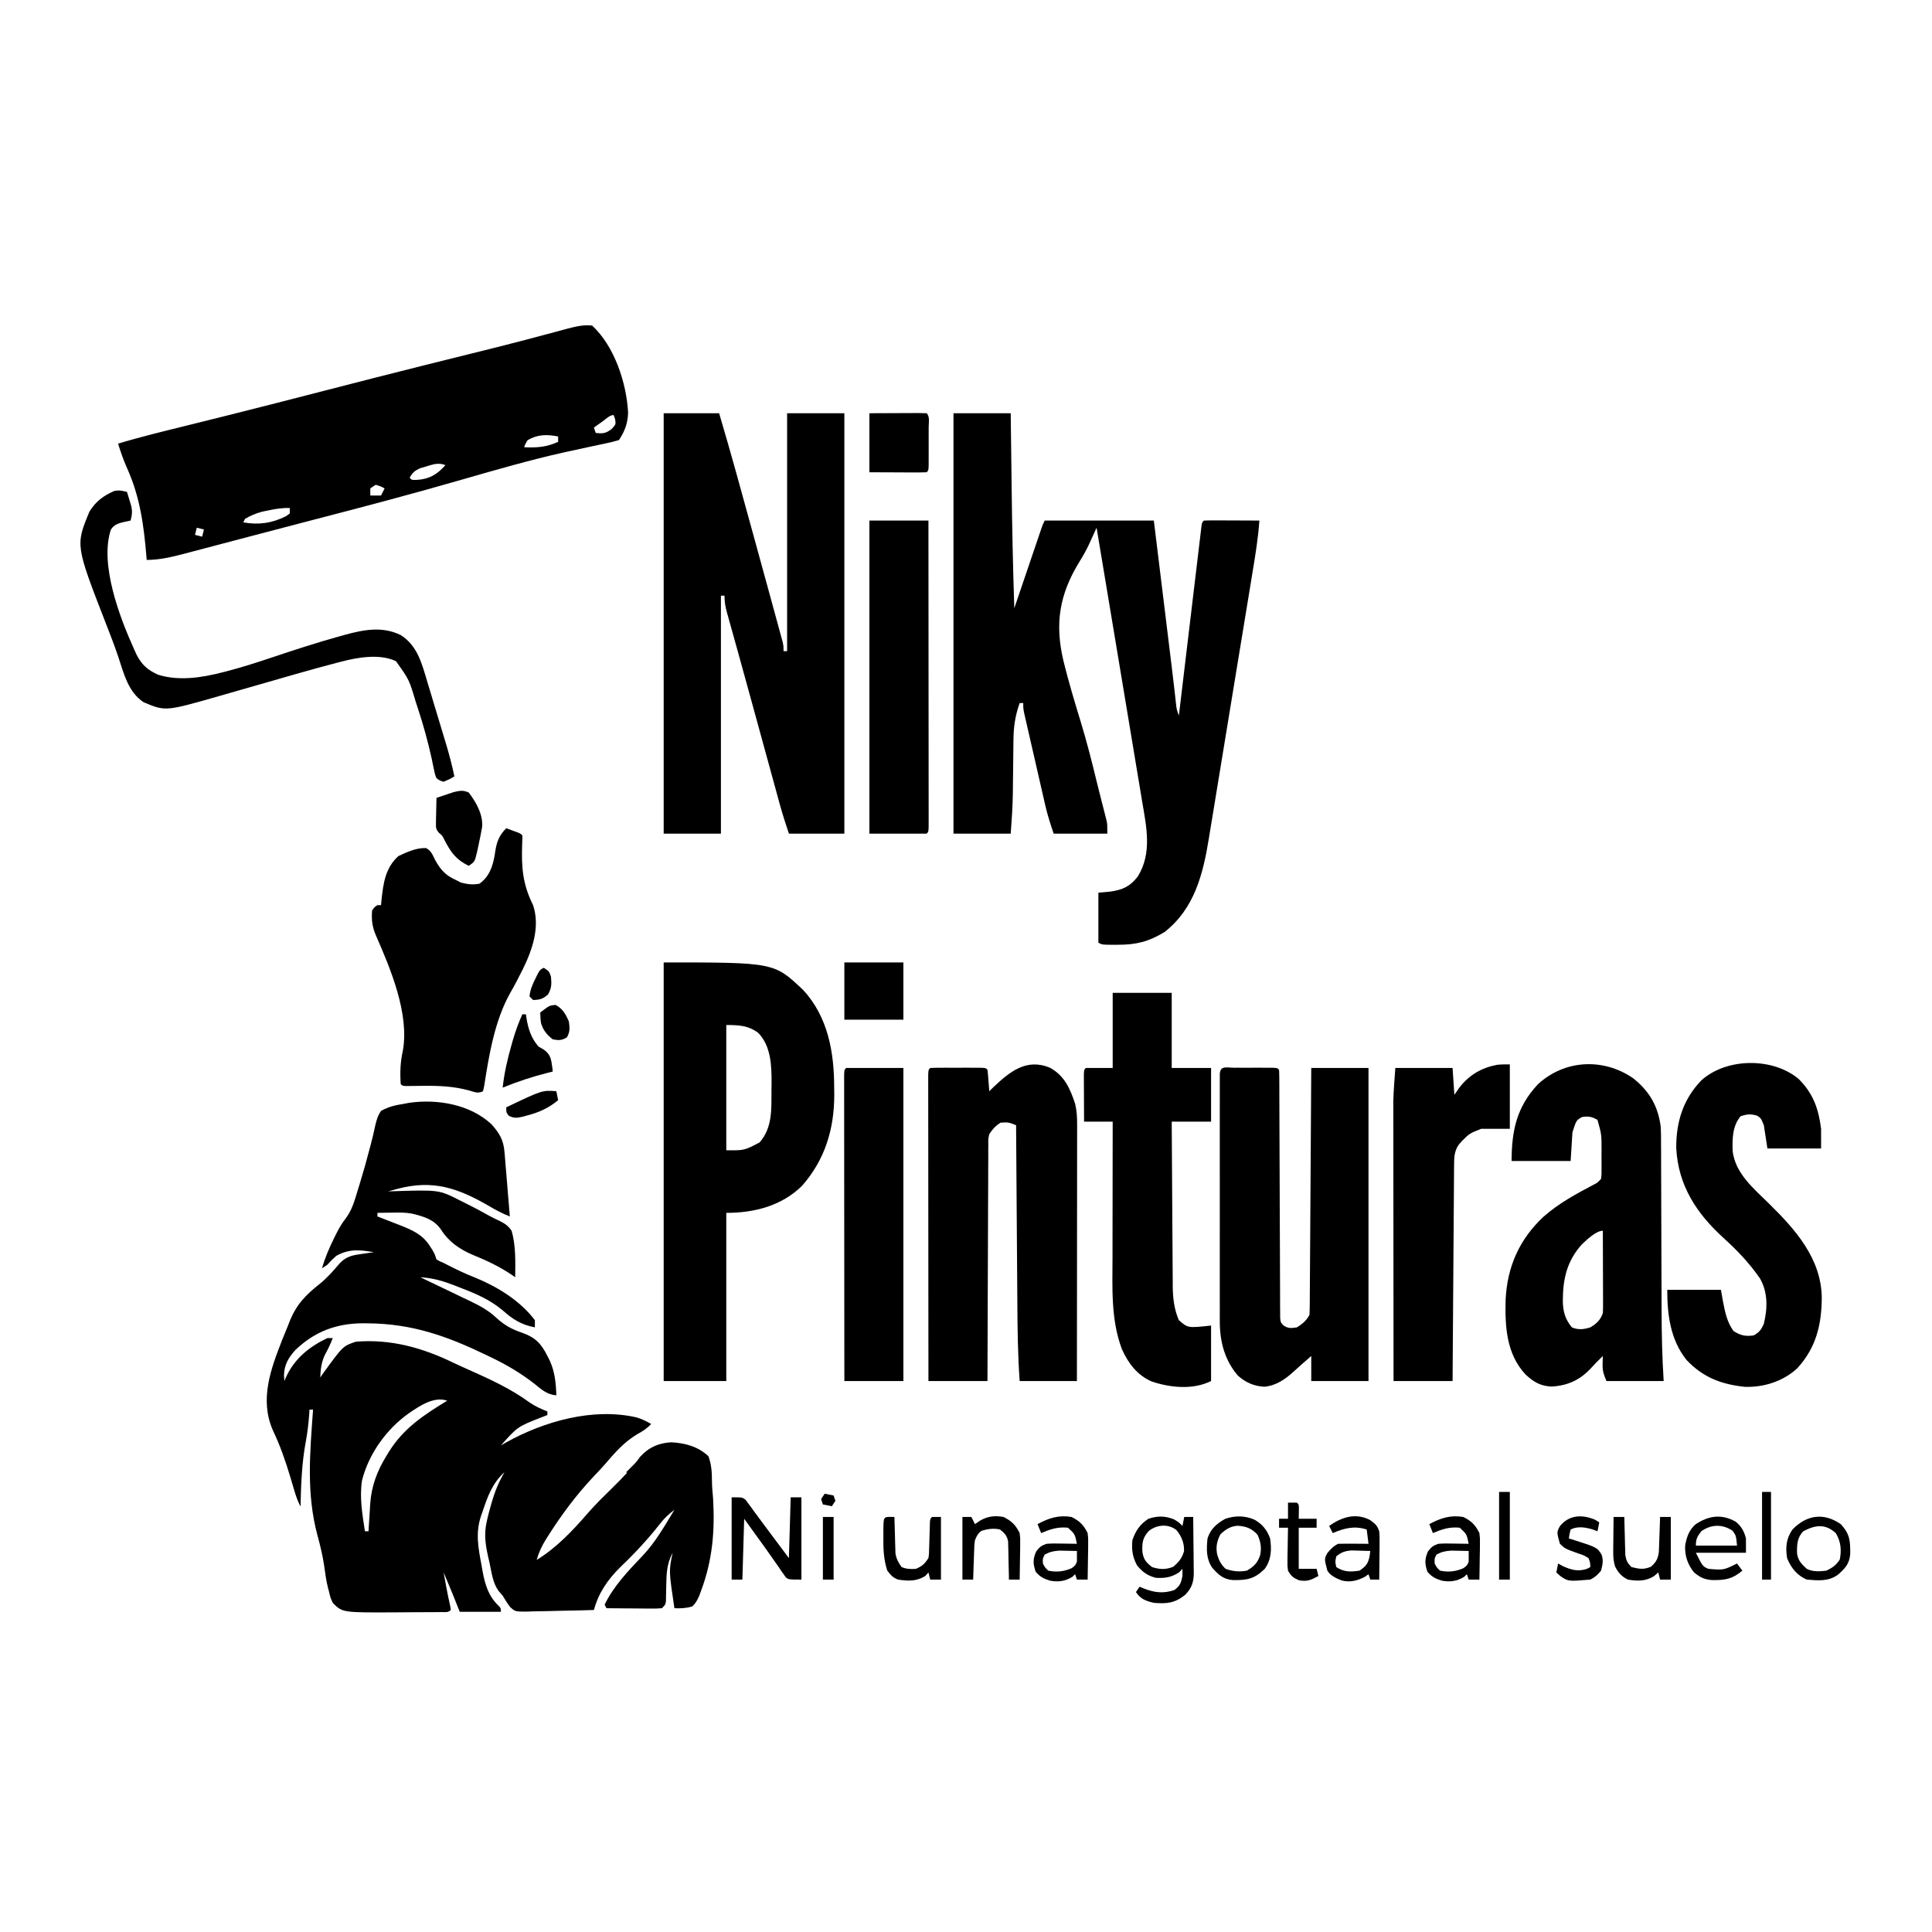 <?xml version="1.0" encoding="UTF-8"?>
<svg version="1.1" xmlns="http://www.w3.org/2000/svg" width="1080" height="1080">
<path d="M0 0 C4.407 4.933 6.618 8.707 7.168 15.359 C7.227 16.011 7.285 16.662 7.345 17.332 C7.528 19.4 7.686 21.469 7.844 23.539 C7.96 24.904 8.078 26.268 8.197 27.633 C8.536 31.558 8.847 35.486 9.156 39.414 C9.349 41.745 9.543 44.076 9.738 46.406 C9.819 47.377 9.9 48.347 9.984 49.347 C10.041 50.029 10.098 50.711 10.156 51.414 C6.061 49.831 2.44 47.903 -1.344 45.664 C-18.88 35.491 -32.801 30.728 -52.713 35.991 C-54.426 36.456 -56.135 36.934 -57.844 37.414 C-57.129 37.388 -56.415 37.362 -55.679 37.335 C-29.423 36.499 -29.423 36.499 -17.844 42.414 C-17.1 42.779 -16.357 43.144 -15.591 43.52 C-10.626 45.961 -5.767 48.546 -0.948 51.265 C0.834 52.238 2.673 53.106 4.52 53.949 C7.573 55.536 9.188 56.573 11.156 59.414 C13.558 67.768 13.226 76.796 13.156 85.414 C12.594 85.013 12.032 84.612 11.453 84.199 C4.451 79.463 -2.764 76.057 -10.585 72.875 C-17.946 69.756 -24.009 65.562 -28.344 58.727 C-32.149 53.051 -38.233 51.358 -44.643 49.809 C-48.378 49.139 -52.062 49.204 -55.844 49.289 C-57.006 49.303 -57.006 49.303 -58.191 49.316 C-60.076 49.34 -61.96 49.376 -63.844 49.414 C-63.844 50.074 -63.844 50.734 -63.844 51.414 C-63.269 51.635 -62.695 51.857 -62.103 52.085 C-59.472 53.104 -56.845 54.134 -54.219 55.164 C-53.315 55.512 -52.411 55.86 -51.48 56.219 C-44.572 58.942 -38.615 61.471 -34.531 67.977 C-34.04 68.741 -33.549 69.505 -33.043 70.293 C-31.844 72.414 -31.844 72.414 -30.844 75.414 C-29.073 76.504 -29.073 76.504 -26.844 77.414 C-25.988 77.854 -25.132 78.293 -24.25 78.746 C-19.263 81.287 -14.32 83.658 -9.094 85.664 C3.346 90.783 15.958 98.541 24.156 109.414 C24.156 110.734 24.156 112.054 24.156 113.414 C16.541 111.977 11.734 108.907 5.992 103.766 C-1.218 97.787 -9.067 94.477 -17.781 91.164 C-18.91 90.718 -20.038 90.272 -21.201 89.812 C-27.507 87.391 -33.09 85.786 -39.844 85.414 C-39.149 85.746 -38.455 86.078 -37.739 86.42 C-34.524 87.959 -31.309 89.499 -28.094 91.039 C-27.002 91.561 -25.91 92.083 -24.785 92.621 C-22.573 93.681 -20.363 94.745 -18.155 95.813 C-15.955 96.877 -13.751 97.931 -11.542 98.976 C-6 101.647 -1.47 104.159 2.969 108.414 C7.476 112.4 11.303 114.491 16.969 116.414 C24.301 118.976 27.745 122.468 31.156 129.414 C31.573 130.221 31.989 131.028 32.418 131.859 C35.332 138.22 35.918 144.476 36.156 151.414 C30.849 151.018 27.765 148.05 23.781 144.852 C16.283 139.066 8.692 134.504 0.156 130.414 C-1.296 129.71 -1.296 129.71 -2.778 128.991 C-24.924 118.301 -44.387 111.358 -69.219 111.164 C-70.122 111.155 -71.025 111.145 -71.956 111.135 C-86.82 111.208 -98.928 115.725 -109.773 126.117 C-113.676 130.446 -116.023 134.513 -116.094 140.414 C-116.011 141.404 -115.929 142.394 -115.844 143.414 C-115.587 142.785 -115.331 142.156 -115.066 141.508 C-110.385 131.042 -102.132 124.317 -91.844 119.414 C-90.854 119.414 -89.864 119.414 -88.844 119.414 C-89.994 122.481 -91.332 125.302 -92.906 128.164 C-95.126 132.489 -95.621 136.603 -95.844 141.414 C-95.008 140.237 -95.008 140.237 -94.156 139.035 C-83.118 123.839 -83.118 123.839 -75.844 121.414 C-56.395 119.891 -38.918 124.719 -21.532 133.138 C-18.384 134.632 -15.207 136.051 -12.023 137.469 C-0.416 142.667 10.874 147.837 21.176 155.391 C24.435 157.603 27.502 158.974 31.156 160.414 C31.156 161.074 31.156 161.734 31.156 162.414 C29.58 163.033 29.58 163.033 27.973 163.664 C14.518 168.919 14.518 168.919 5.156 179.414 C6.065 178.895 6.974 178.375 7.91 177.84 C29.131 165.95 56.73 158.124 81.059 163.77 C83.95 164.658 86.543 165.901 89.156 167.414 C86.849 169.961 84.473 171.456 81.469 173.102 C74.032 177.479 68.743 183.621 63.184 190.113 C61.174 192.393 59.093 194.594 56.999 196.795 C47.334 207.021 39.053 218.157 31.531 230.039 C31.117 230.69 30.703 231.341 30.277 232.011 C27.995 235.709 26.362 239.202 25.156 243.414 C35.926 236.895 45.223 227.16 53.395 217.668 C57.945 212.434 62.894 207.627 67.84 202.77 C73.259 197.41 78.659 191.993 83.031 185.727 C87.871 180.46 93.209 178.09 100.344 177.664 C108.245 178.074 115.272 180.008 121.156 185.414 C122.881 190.096 123.135 194.344 123.138 199.299 C123.166 202.601 123.5 205.875 123.781 209.164 C124.817 227.182 123.456 243.468 117.156 260.414 C116.798 261.394 116.44 262.373 116.07 263.383 C114.969 265.851 114.124 267.561 112.156 269.414 C108.776 270.423 105.666 270.584 102.156 270.414 C99.033 249.499 99.033 249.499 101.156 239.414 C97.945 245.536 97.688 250.885 97.594 257.727 C97.559 259.702 97.517 261.677 97.465 263.652 C97.453 264.519 97.44 265.386 97.427 266.279 C97.156 268.414 97.156 268.414 95.156 270.414 C92.083 270.641 92.083 270.641 88.18 270.609 C87.152 270.605 87.152 270.605 86.103 270.601 C83.912 270.59 81.722 270.564 79.531 270.539 C78.047 270.529 76.563 270.52 75.078 270.512 C71.437 270.49 67.797 270.455 64.156 270.414 C63.826 269.754 63.496 269.094 63.156 268.414 C68.053 258.205 76.517 249.302 84.285 241.191 C91.544 233.569 96.708 224.365 102.156 215.414 C98.78 217.968 96.139 220.475 93.594 223.852 C90.318 228.041 86.889 232.012 83.281 235.914 C82.769 236.468 82.257 237.022 81.729 237.593 C78.553 240.998 75.269 244.254 71.906 247.477 C64.834 254.48 59.769 261.794 57.156 271.414 C50.858 271.617 44.561 271.757 38.26 271.854 C36.118 271.894 33.976 271.948 31.835 272.018 C28.751 272.115 25.671 272.16 22.586 272.195 C21.156 272.257 21.156 272.257 19.697 272.32 C13.166 272.325 13.166 272.325 10.317 269.756 C8.778 267.709 7.466 265.613 6.156 263.414 C5.034 262.117 5.034 262.117 3.89 260.794 C0.57 256.237 0.002 250.592 -1.156 245.164 C-1.433 243.974 -1.709 242.784 -1.994 241.559 C-3.463 234.863 -4.319 229.142 -2.844 222.414 C-2.685 221.683 -2.526 220.952 -2.363 220.199 C-1.826 217.94 -1.226 215.71 -0.594 213.477 C-0.376 212.697 -0.159 211.918 0.065 211.116 C1.785 205.189 4.01 199.743 7.156 194.414 C0.436 200.388 -2.29 208.032 -5.094 216.414 C-5.362 217.169 -5.63 217.925 -5.906 218.703 C-9.141 228.308 -7.511 236.649 -5.656 246.414 C-5.46 247.551 -5.263 248.688 -5.061 249.859 C-3.653 257.327 -1.795 263.632 3.813 269 C5.156 270.414 5.156 270.414 5.156 272.414 C-2.434 272.414 -10.024 272.414 -17.844 272.414 C-19.164 269.114 -20.484 265.814 -21.844 262.414 C-22.755 260.203 -23.67 257.995 -24.594 255.789 C-25.022 254.766 -25.45 253.742 -25.891 252.688 C-26.205 251.937 -26.52 251.187 -26.844 250.414 C-26.553 252.039 -26.261 253.664 -25.969 255.289 C-25.79 256.284 -25.61 257.279 -25.426 258.305 C-24.723 262.057 -23.931 265.787 -23.113 269.516 C-23.024 270.142 -22.935 270.769 -22.844 271.414 C-24.393 272.963 -25.862 272.556 -28.018 272.575 C-28.907 272.585 -29.796 272.594 -30.713 272.604 C-31.685 272.609 -32.658 272.613 -33.66 272.617 C-34.664 272.623 -35.668 272.629 -36.702 272.634 C-38.842 272.644 -40.981 272.65 -43.121 272.654 C-46.341 272.664 -49.56 272.695 -52.779 272.727 C-83.318 272.888 -83.318 272.888 -88.655 267.629 C-89.854 265.556 -90.366 263.757 -90.844 261.414 C-91.035 260.732 -91.225 260.05 -91.422 259.348 C-92.51 255.128 -93.061 250.85 -93.656 246.539 C-94.491 240.843 -95.834 235.396 -97.344 229.852 C-103.7 206.245 -101.573 183.521 -99.844 159.414 C-100.504 159.414 -101.164 159.414 -101.844 159.414 C-101.881 160.071 -101.919 160.729 -101.957 161.406 C-102.332 166.838 -102.937 172.134 -103.937 177.481 C-106.159 189.406 -106.565 201.306 -106.844 213.414 C-108.514 210.322 -109.565 207.271 -110.543 203.898 C-111.021 202.28 -111.021 202.28 -111.509 200.628 C-111.847 199.485 -112.184 198.342 -112.531 197.164 C-115.266 188.044 -118.287 179.367 -122.398 170.781 C-129.817 153.497 -123.459 136.618 -116.965 120.073 C-115.937 117.515 -114.891 114.965 -113.844 112.414 C-113.572 111.719 -113.301 111.025 -113.021 110.309 C-109.272 100.818 -104.162 95.483 -96.363 89.316 C-92.016 85.848 -88.528 81.831 -84.93 77.594 C-81.079 73.569 -77.534 73.051 -72.094 72.289 C-70.923 72.121 -69.753 71.954 -68.547 71.781 C-67.209 71.599 -67.209 71.599 -65.844 71.414 C-73.784 70.017 -79.606 69.454 -86.844 73.414 C-89.573 75.893 -89.573 75.893 -91.844 78.414 C-92.834 79.074 -93.824 79.734 -94.844 80.414 C-93.122 74.387 -90.746 68.89 -87.969 63.289 C-87.641 62.621 -87.314 61.952 -86.977 61.264 C-85.321 57.981 -83.611 55.046 -81.336 52.156 C-77.907 47.495 -76.5 42.147 -74.844 36.664 C-74.501 35.562 -74.157 34.459 -73.804 33.323 C-71.742 26.622 -69.848 19.889 -68.094 13.102 C-67.789 11.951 -67.789 11.951 -67.479 10.778 C-66.596 7.431 -65.785 4.117 -65.109 0.719 C-64.35 -2.499 -63.699 -4.848 -61.844 -7.586 C-57.672 -9.977 -53.561 -10.836 -48.844 -11.586 C-47.525 -11.839 -47.525 -11.839 -46.18 -12.098 C-30.199 -14.398 -11.827 -11.157 0 0 Z M-46.531 161.602 C-58.793 170.353 -68.838 184.245 -72.484 199.078 C-73.944 208.568 -72.264 218.015 -70.844 227.414 C-70.184 227.414 -69.524 227.414 -68.844 227.414 C-68.804 226.709 -68.764 226.004 -68.724 225.278 C-68.531 222.03 -68.313 218.785 -68.094 215.539 C-68.032 214.43 -67.97 213.322 -67.906 212.18 C-67.173 201.795 -63.988 193.661 -58.594 184.852 C-58.2 184.209 -57.807 183.566 -57.401 182.904 C-49.165 169.747 -37.886 162.342 -24.844 154.414 C-32.381 151.803 -40.473 157.473 -46.531 161.602 Z " fill="#000" transform="translate(274.844,628.586)"/>
<path d="M0 0 C10.56 0 21.12 0 32 0 C32.061 5.02 32.121 10.039 32.184 15.211 C32.224 18.474 32.265 21.737 32.307 25 C32.372 30.131 32.437 35.261 32.497 40.392 C32.769 63.27 33.24 86.132 34 109 C34.198 108.416 34.396 107.831 34.601 107.229 C36.659 101.162 38.719 95.095 40.781 89.029 C41.551 86.764 42.32 84.498 43.089 82.231 C44.192 78.979 45.297 75.728 46.402 72.477 C46.747 71.459 47.092 70.441 47.447 69.392 C47.768 68.452 48.088 67.511 48.418 66.542 C48.7 65.711 48.982 64.88 49.272 64.025 C50 62 50 62 51 60 C71.13 60 91.26 60 112 60 C114.665 81.779 114.665 81.779 115.812 91.162 C116.591 97.53 117.37 103.898 118.149 110.265 C118.779 115.407 119.408 120.549 120.036 125.691 C120.274 127.639 120.513 129.587 120.751 131.535 C121.089 134.293 121.426 137.051 121.763 139.808 C121.869 140.673 121.975 141.538 122.085 142.43 C122.598 146.63 123.098 150.831 123.571 155.036 C123.661 155.826 123.75 156.616 123.843 157.429 C124.01 158.908 124.173 160.388 124.334 161.867 C124.725 165.553 124.725 165.553 126 169 C126.066 168.444 126.132 167.889 126.2 167.316 C127.806 153.813 129.417 140.31 131.033 126.807 C131.815 120.278 132.594 113.748 133.37 107.218 C134.119 100.922 134.871 94.626 135.627 88.331 C135.915 85.923 136.202 83.515 136.487 81.107 C136.885 77.747 137.288 74.387 137.693 71.028 C137.87 69.518 137.87 69.518 138.051 67.978 C138.161 67.068 138.272 66.158 138.386 65.22 C138.481 64.425 138.576 63.629 138.674 62.81 C139 61 139 61 140 60 C142.292 59.912 144.586 59.893 146.879 59.902 C147.909 59.904 147.909 59.904 148.96 59.907 C151.161 59.912 153.362 59.925 155.562 59.938 C157.051 59.943 158.54 59.947 160.029 59.951 C163.686 59.962 167.343 59.979 171 60 C170.347 69.679 168.772 79.189 167.196 88.75 C166.907 90.523 166.617 92.297 166.328 94.07 C165.547 98.86 164.76 103.649 163.972 108.438 C163.479 111.437 162.987 114.436 162.495 117.435 C160.777 127.915 159.054 138.395 157.327 148.875 C155.722 158.613 154.127 168.354 152.537 178.095 C151.167 186.484 149.789 194.873 148.407 203.26 C147.583 208.258 146.762 213.257 145.948 218.256 C145.182 222.961 144.407 227.664 143.626 232.366 C143.343 234.082 143.062 235.799 142.785 237.516 C139.553 257.505 134.754 276.9 118 290 C109.146 295.405 102.009 297.174 91.812 297.125 C90.993 297.129 90.174 297.133 89.33 297.137 C83.253 297.127 83.253 297.127 81 296 C81 286.76 81 277.52 81 268 C83.145 267.814 85.29 267.629 87.5 267.438 C94.524 266.423 98.644 264.639 103 259 C111.162 245.932 107.871 231.149 105.43 216.805 C105.153 215.128 104.877 213.451 104.602 211.774 C103.86 207.265 103.104 202.759 102.346 198.253 C101.553 193.527 100.773 188.799 99.992 184.071 C98.513 175.138 97.023 166.207 95.529 157.277 C93.828 147.102 92.139 136.924 90.451 126.747 C86.981 105.829 83.496 84.913 80 64 C79.595 64.891 79.19 65.781 78.772 66.699 C78.237 67.868 77.702 69.038 77.15 70.243 C76.621 71.402 76.092 72.56 75.547 73.754 C74.025 76.947 72.345 79.919 70.473 82.912 C59.166 101.287 56.532 117.598 61.493 138.534 C64.271 149.781 67.577 160.898 70.976 171.97 C74.488 183.416 77.407 194.988 80.233 206.621 C80.984 209.685 81.758 212.741 82.54 215.797 C82.777 216.731 83.015 217.665 83.259 218.627 C83.695 220.344 84.135 222.06 84.579 223.775 C84.768 224.528 84.958 225.281 85.152 226.058 C85.317 226.703 85.482 227.349 85.652 228.014 C86 230 86 230 86 235 C76.1 235 66.2 235 56 235 C54.227 229.681 52.611 224.813 51.374 219.426 C50.954 217.61 50.954 217.61 50.526 215.757 C50.089 213.839 50.089 213.839 49.645 211.883 C49.335 210.535 49.026 209.188 48.716 207.84 C48.072 205.035 47.431 202.23 46.792 199.424 C45.974 195.828 45.148 192.234 44.321 188.64 C43.683 185.867 43.048 183.092 42.414 180.317 C42.11 178.991 41.806 177.665 41.501 176.339 C41.077 174.493 40.657 172.645 40.238 170.797 C39.998 169.748 39.758 168.698 39.511 167.616 C39 165 39 165 39 162 C38.34 162 37.68 162 37 162 C34.44 169.18 33.549 175.606 33.523 183.203 C33.5 184.764 33.5 184.764 33.476 186.355 C33.429 189.654 33.401 192.952 33.375 196.25 C33.338 199.534 33.297 202.818 33.252 206.102 C33.226 208.134 33.204 210.167 33.189 212.2 C33.106 219.867 32.549 227.307 32 235 C21.44 235 10.88 235 0 235 C0 157.45 0 79.9 0 0 Z " fill="#000" transform="translate(533,231)"/>
<path d="M0 0 C10.23 0 20.46 0 31 0 C37.598 22.232 43.709 44.593 49.837 66.958 C50.975 71.111 52.115 75.264 53.255 79.417 C54.633 84.435 56.01 89.454 57.387 94.473 C57.642 95.404 57.898 96.335 58.161 97.295 C59.568 102.422 60.971 107.551 62.368 112.681 C62.787 114.218 63.207 115.753 63.629 117.289 C64.206 119.39 64.779 121.493 65.351 123.595 C65.671 124.768 65.992 125.94 66.322 127.147 C67 130 67 130 67 133 C67.66 133 68.32 133 69 133 C69 89.11 69 45.22 69 0 C79.56 0 90.12 0 101 0 C101 77.55 101 155.1 101 235 C90.77 235 80.54 235 70 235 C68.141 229.424 66.354 223.926 64.814 218.269 C64.617 217.552 64.42 216.835 64.216 216.096 C63.569 213.74 62.925 211.384 62.281 209.027 C61.819 207.342 61.356 205.657 60.893 203.973 C59.672 199.525 58.454 195.077 57.237 190.629 C55.802 185.388 54.364 180.149 52.926 174.91 C51.734 170.567 50.544 166.223 49.355 161.879 C47.126 153.732 44.89 145.588 42.623 137.452 C41.588 133.736 40.556 130.019 39.525 126.302 C39.033 124.533 38.539 122.764 38.043 120.996 C37.358 118.554 36.679 116.11 36.002 113.666 C35.798 112.945 35.594 112.224 35.384 111.481 C34.466 108.149 34 105.492 34 102 C33.34 102 32.68 102 32 102 C32 145.89 32 189.78 32 235 C21.44 235 10.88 235 0 235 C0 157.45 0 79.9 0 0 Z " fill="#000" transform="translate(371,231)"/>
<path d="M0 0 C12.487 11.436 19.301 32.283 20.109 48.754 C19.911 54.655 18.245 59.133 15 64 C12.428 64.783 9.982 65.384 7.355 65.91 C6.572 66.078 5.788 66.246 4.98 66.419 C3.279 66.784 1.577 67.144 -0.126 67.499 C-4.715 68.461 -9.293 69.471 -13.871 70.484 C-14.809 70.692 -15.747 70.899 -16.713 71.113 C-25.665 73.113 -34.528 75.391 -43.375 77.812 C-44.131 78.019 -44.887 78.225 -45.666 78.438 C-54.252 80.792 -62.815 83.225 -71.367 85.703 C-99.363 93.811 -127.517 101.245 -155.73 108.552 C-165.754 111.15 -175.77 113.777 -185.783 116.418 C-190.543 117.672 -195.303 118.923 -200.063 120.175 C-203.892 121.181 -207.72 122.19 -211.547 123.204 C-215.132 124.153 -218.719 125.097 -222.308 126.036 C-224.246 126.545 -226.183 127.061 -228.12 127.576 C-235.046 129.383 -241.797 131 -249 131 C-249.045 130.448 -249.09 129.895 -249.136 129.326 C-250.614 111.548 -252.681 95.837 -260.062 79.473 C-262.03 75.079 -263.565 70.592 -265 66 C-252.399 62.184 -239.606 59.112 -226.83 55.948 C-219.681 54.178 -212.536 52.397 -205.391 50.613 C-204.643 50.427 -203.895 50.24 -203.124 50.047 C-185.56 45.66 -168.03 41.146 -150.5 36.625 C-131.467 31.717 -112.429 26.835 -93.359 22.074 C-92.149 21.772 -92.149 21.772 -90.913 21.463 C-83.152 19.526 -75.389 17.594 -67.624 15.67 C-64.108 14.799 -60.593 13.925 -57.078 13.051 C-56.406 12.884 -55.734 12.716 -55.041 12.544 C-43.464 9.66 -31.93 6.625 -20.413 3.509 C-19.248 3.194 -18.082 2.88 -16.882 2.555 C-15.863 2.278 -14.844 2.001 -13.794 1.716 C-9.171 0.531 -4.782 -0.573 0 0 Z M5.938 53.5 C5.018 54.15 4.099 54.799 3.152 55.469 C2.442 55.974 1.732 56.479 1 57 C1.33 57.99 1.66 58.98 2 60 C6.077 60.474 7.583 60.31 10.938 57.812 C13.316 55.201 13.316 55.201 12.812 52.188 C12.544 51.466 12.276 50.744 12 50 C9.849 50 7.594 52.326 5.938 53.5 Z M-36 64 C-37.281 66.022 -37.281 66.022 -38 68 C-30.874 68.354 -25.529 67.957 -19 65 C-19 64.01 -19 63.02 -19 62 C-25.156 60.769 -30.406 60.785 -36 64 Z M-92.562 78.688 C-93.698 79.021 -94.834 79.355 -96.004 79.699 C-99.147 81.064 -100.281 82.095 -102 85 C-100.865 86.351 -100.865 86.351 -97.875 86.25 C-90.852 85.797 -86.629 83.191 -82 78 C-85.889 76.519 -88.674 77.497 -92.562 78.688 Z M-121 89 C-121.99 89.66 -122.98 90.32 -124 91 C-124 92.32 -124 93.64 -124 95 C-122.02 95 -120.04 95 -118 95 C-117.34 93.68 -116.68 92.36 -116 91 C-118.329 89.802 -118.329 89.802 -121 89 Z M-180.938 103.312 C-182.714 103.678 -182.714 103.678 -184.527 104.051 C-188.007 105.002 -190.882 106.193 -194 108 C-194.33 108.66 -194.66 109.32 -195 110 C-186.491 111.56 -178.937 110.455 -171.141 106.578 C-170.434 106.057 -169.728 105.537 -169 105 C-169 104.01 -169 103.02 -169 102 C-173.155 101.835 -176.876 102.453 -180.938 103.312 Z M-221 113 C-221.33 114.32 -221.66 115.64 -222 117 C-220.68 117.33 -219.36 117.66 -218 118 C-217.67 116.68 -217.34 115.36 -217 114 C-218.32 113.67 -219.64 113.34 -221 113 Z " fill="#000" transform="translate(331,182)"/>
<path d="M0 0 C61.67 0 61.67 0 77.875 15.312 C91.893 30.368 95.365 50.413 95.312 70.312 C95.329 71.529 95.345 72.745 95.361 73.998 C95.372 93.24 90.085 110.463 77.27 124.957 C65.784 136.189 50.503 140 35 140 C35 171.02 35 202.04 35 234 C23.45 234 11.9 234 0 234 C0 156.78 0 79.56 0 0 Z M35 35 C35 58.1 35 81.2 35 105 C45.004 105.123 45.004 105.123 53.609 100.641 C60.938 92.277 60.206 81.845 60.25 71.375 C60.271 70.167 60.291 68.959 60.312 67.715 C60.355 57.917 60.079 46.74 52.801 39.336 C47.199 35.18 41.858 35 35 35 Z " fill="#000" transform="translate(371,538)"/>
<path d="M0 0 C8.014 4.394 11.213 11.693 13.98 20.086 C14.903 23.908 15.104 27.454 15.101 31.382 C15.103 33.285 15.103 33.285 15.105 35.227 C15.101 36.626 15.098 38.024 15.094 39.423 C15.094 40.902 15.094 42.38 15.094 43.859 C15.095 47.867 15.089 51.874 15.082 55.882 C15.076 60.073 15.075 64.264 15.074 68.454 C15.071 76.387 15.063 84.32 15.052 92.253 C15.041 101.286 15.036 110.319 15.031 119.351 C15.02 137.929 15.002 156.508 14.98 175.086 C4.42 175.086 -6.14 175.086 -17.02 175.086 C-18.079 160.362 -18.233 145.678 -18.323 130.919 C-18.345 127.433 -18.372 123.947 -18.399 120.461 C-18.448 113.889 -18.494 107.316 -18.537 100.743 C-18.587 93.249 -18.641 85.754 -18.697 78.259 C-18.81 62.868 -18.917 47.477 -19.02 32.086 C-23.24 30.415 -23.24 30.415 -27.645 30.648 C-30.595 32.435 -32.082 34.232 -34.02 37.086 C-34.618 39.89 -34.618 39.89 -34.539 42.926 C-34.559 44.678 -34.559 44.678 -34.581 46.466 C-34.573 48.374 -34.573 48.374 -34.565 50.322 C-34.574 51.682 -34.585 53.042 -34.597 54.403 C-34.625 58.088 -34.628 61.773 -34.627 65.459 C-34.63 69.314 -34.656 73.168 -34.679 77.022 C-34.72 84.318 -34.74 91.613 -34.753 98.909 C-34.769 107.216 -34.807 115.523 -34.848 123.83 C-34.93 140.915 -34.981 158.001 -35.02 175.086 C-45.91 175.086 -56.8 175.086 -68.02 175.086 C-68.042 152.416 -68.061 129.747 -68.071 107.077 C-68.077 96.552 -68.084 86.027 -68.095 75.502 C-68.105 66.332 -68.111 57.162 -68.114 47.992 C-68.115 43.133 -68.118 38.274 -68.125 33.416 C-68.132 28.848 -68.134 24.281 -68.133 19.713 C-68.133 18.031 -68.135 16.35 -68.139 14.668 C-68.144 12.383 -68.143 10.097 -68.14 7.812 C-68.141 6.53 -68.142 5.247 -68.143 3.926 C-68.02 1.086 -68.02 1.086 -67.02 0.086 C-64.74 -0.014 -62.457 -0.045 -60.176 -0.047 C-59.491 -0.048 -58.807 -0.049 -58.102 -0.05 C-56.653 -0.05 -55.204 -0.049 -53.754 -0.044 C-51.529 -0.039 -49.304 -0.044 -47.078 -0.051 C-45.673 -0.05 -44.268 -0.049 -42.863 -0.047 C-41.576 -0.046 -40.289 -0.045 -38.963 -0.043 C-36.02 0.086 -36.02 0.086 -35.02 1.086 C-34.785 3.102 -34.606 5.124 -34.457 7.148 C-34.373 8.253 -34.289 9.358 -34.203 10.496 C-34.143 11.351 -34.082 12.205 -34.02 13.086 C-33.002 12.09 -33.002 12.09 -31.965 11.074 C-22.688 2.272 -13.276 -5.598 0 0 Z " fill="#000" transform="translate(587.02,596.914)"/>
<path d="M0 0 C0.684 -0.001 1.369 -0.002 2.074 -0.003 C3.523 -0.004 4.972 -0.002 6.421 0.002 C8.647 0.008 10.872 0.002 13.098 -0.004 C14.503 -0.003 15.908 -0.002 17.312 0 C18.6 0.001 19.887 0.002 21.213 0.003 C24.156 0.133 24.156 0.133 25.156 1.133 C25.258 2.948 25.29 4.768 25.294 6.586 C25.3 7.769 25.305 8.953 25.311 10.172 C25.312 11.482 25.313 12.792 25.314 14.142 C25.319 15.527 25.324 16.911 25.329 18.295 C25.341 21.283 25.349 24.271 25.355 27.259 C25.366 31.982 25.386 36.704 25.409 41.427 C25.471 54.858 25.525 68.289 25.558 81.72 C25.576 89.132 25.605 96.545 25.646 103.958 C25.667 107.883 25.682 111.808 25.684 115.734 C25.687 119.426 25.702 123.117 25.729 126.809 C25.739 128.814 25.735 130.818 25.731 132.823 C25.742 134.012 25.753 135.201 25.764 136.426 C25.768 137.462 25.771 138.497 25.774 139.564 C25.955 142.159 25.955 142.159 27.505 143.958 C30.184 145.864 31.955 145.635 35.156 145.133 C38.08 143.305 40.59 141.265 42.156 138.133 C42.262 136.309 42.303 134.481 42.314 132.653 C42.329 130.907 42.329 130.907 42.344 129.126 C42.35 127.843 42.356 126.56 42.362 125.238 C42.371 123.878 42.381 122.518 42.392 121.158 C42.419 117.46 42.44 113.762 42.46 110.064 C42.481 106.201 42.509 102.339 42.536 98.477 C42.586 91.16 42.631 83.843 42.674 76.526 C42.723 68.197 42.778 59.868 42.833 51.54 C42.947 34.404 43.053 17.268 43.156 0.133 C53.716 0.133 64.276 0.133 75.156 0.133 C75.156 57.883 75.156 115.633 75.156 175.133 C64.596 175.133 54.036 175.133 43.156 175.133 C43.156 170.513 43.156 165.893 43.156 161.133 C41.981 162.164 40.805 163.195 39.594 164.258 C38.492 165.215 38.492 165.215 37.367 166.191 C36.022 167.373 34.69 168.569 33.383 169.793 C28.632 174.153 23.456 177.767 16.863 178.328 C11.081 177.99 6.481 175.965 2.156 172.133 C-5.277 163.455 -7.967 153.097 -7.971 141.837 C-7.974 140.594 -7.976 139.35 -7.979 138.069 C-7.977 136.704 -7.975 135.338 -7.973 133.973 C-7.975 132.526 -7.976 131.078 -7.978 129.631 C-7.983 125.712 -7.981 121.793 -7.978 117.874 C-7.976 113.773 -7.978 109.672 -7.979 105.571 C-7.981 98.691 -7.979 91.81 -7.974 84.93 C-7.969 76.966 -7.97 69.002 -7.976 61.038 C-7.98 54.202 -7.981 47.366 -7.979 40.531 C-7.977 36.447 -7.977 32.363 -7.98 28.279 C-7.983 24.445 -7.981 20.611 -7.975 16.777 C-7.974 15.367 -7.974 13.956 -7.976 12.545 C-7.979 10.628 -7.975 8.711 -7.971 6.793 C-7.97 5.718 -7.97 4.643 -7.97 3.535 C-7.711 -1.392 -4.187 0.004 0 0 Z " fill="#000" transform="translate(689.844,596.867)"/>
<path d="M0 0 C9.068 7.17 14.015 15.666 15.435 27.299 C15.582 30.498 15.612 33.675 15.593 36.877 C15.601 38.077 15.61 39.278 15.619 40.514 C15.639 43.771 15.642 47.027 15.637 50.284 C15.636 53.724 15.659 57.164 15.68 60.603 C15.715 67.122 15.731 73.64 15.739 80.158 C15.752 89.668 15.791 99.178 15.834 108.689 C15.837 109.394 15.84 110.099 15.843 110.825 C15.849 112.234 15.856 113.643 15.862 115.052 C15.883 119.766 15.893 124.48 15.899 129.194 C15.93 142.587 16.212 155.883 17.062 169.25 C6.503 169.25 -4.058 169.25 -14.938 169.25 C-16.608 165.074 -17.186 163.581 -17.062 159.438 C-17.044 158.647 -17.026 157.857 -17.008 157.043 C-16.985 156.451 -16.961 155.86 -16.938 155.25 C-17.618 155.931 -18.299 156.611 -19 157.312 C-19.46 157.766 -19.92 158.22 -20.395 158.688 C-21.46 159.766 -22.498 160.873 -23.512 162 C-29.652 168.641 -36.46 171.803 -45.527 172.336 C-51.749 172.114 -55.696 169.772 -60.188 165.562 C-70.883 154.009 -71.673 138.812 -71.285 123.773 C-70.392 105.269 -63.535 89.873 -49.938 77.25 C-41.378 69.762 -31.639 64.522 -21.626 59.252 C-19.764 58.241 -19.764 58.241 -17.938 56.25 C-17.626 53.647 -17.626 53.647 -17.672 50.613 C-17.669 49.478 -17.667 48.343 -17.664 47.174 C-17.676 45.386 -17.676 45.386 -17.688 43.562 C-17.68 42.39 -17.672 41.218 -17.664 40.01 C-17.657 31.425 -17.657 31.425 -19.938 23.25 C-23.163 21.458 -24.992 21.096 -28.625 21.688 C-31.806 23.533 -31.806 23.533 -33.938 30.25 C-34.267 35.53 -34.597 40.81 -34.938 46.25 C-45.828 46.25 -56.718 46.25 -67.938 46.25 C-67.938 29.221 -65.03 15.858 -53.125 3.254 C-38.147 -10.467 -16.554 -11.426 0 0 Z M-28.727 92.926 C-36.416 101.502 -39.068 110.963 -39.25 122.312 C-39.268 122.985 -39.285 123.658 -39.304 124.352 C-39.295 130.115 -38.011 134.793 -34.25 139.25 C-30.689 140.79 -27.536 140.397 -23.938 139.25 C-20.475 137.18 -18.242 135.164 -16.938 131.25 C-16.851 129.731 -16.82 128.208 -16.824 126.687 C-16.824 125.306 -16.824 125.306 -16.824 123.897 C-16.832 122.411 -16.832 122.411 -16.84 120.895 C-16.841 119.878 -16.843 118.861 -16.844 117.813 C-16.85 114.563 -16.862 111.313 -16.875 108.062 C-16.88 105.86 -16.885 103.658 -16.889 101.455 C-16.9 96.053 -16.916 90.652 -16.938 85.25 C-20.804 85.25 -26.041 90.411 -28.727 92.926 Z " fill="#000" transform="translate(912.938,602.75)"/>
<path d="M0 0 C8.046 8.033 11.087 16.575 12.5 27.812 C12.5 31.442 12.5 35.072 12.5 38.812 C2.6 38.812 -7.3 38.812 -17.5 38.812 C-18.49 32.377 -18.49 32.377 -19.5 25.812 C-21.071 21.951 -21.071 21.951 -23.188 20.5 C-26.832 19.416 -28.885 19.586 -32.5 20.812 C-37.105 26.264 -37.178 33.59 -36.93 40.395 C-35.37 52.801 -25.256 61.157 -16.766 69.488 C-2.01 83.969 12.485 100.138 12.88 121.967 C12.848 137.137 9.758 150.128 -0.75 161.625 C-8.624 168.962 -19.479 172.427 -30.18 172.059 C-43.367 170.66 -53.578 166.735 -62.75 157.008 C-71.745 145.724 -73.5 131.753 -73.5 117.812 C-63.6 117.812 -53.7 117.812 -43.5 117.812 C-43.087 120.123 -42.675 122.433 -42.25 124.812 C-41.088 130.722 -40.027 135.855 -36.5 140.812 C-32.702 143.333 -29.682 143.991 -25.188 143.312 C-21.971 141.517 -20.98 140.161 -19.5 136.812 C-17.406 128.141 -17.165 119.247 -21.715 111.391 C-27.597 102.895 -34.429 95.736 -42.062 88.812 C-57.143 75.09 -67.335 59.551 -68.465 38.727 C-68.596 24.13 -64.679 11.413 -54.5 0.812 C-40.373 -12.022 -14.367 -12.157 0 0 Z " fill="#000" transform="translate(1005.5,603.188)"/>
<path d="M0 0 C10.89 0 21.78 0 33 0 C33 13.86 33 27.72 33 42 C40.26 42 47.52 42 55 42 C55 51.9 55 61.8 55 72 C47.74 72 40.48 72 33 72 C33.063 84.849 33.139 97.697 33.236 110.545 C33.28 116.512 33.32 122.479 33.346 128.446 C33.373 134.21 33.413 139.974 33.463 145.738 C33.48 147.931 33.491 150.124 33.498 152.317 C33.507 155.402 33.535 158.487 33.568 161.572 C33.566 162.467 33.565 163.363 33.563 164.285 C33.657 170.684 34.389 177.097 37 183 C42.033 187.4 42.033 187.4 55 186 C55 196.23 55 206.46 55 217 C44.947 222.026 32.309 220.765 21.875 217.293 C13.761 213.822 8.625 207.028 5.125 199.125 C-1.085 182.663 -0.141 164.701 -0.098 147.391 C-0.096 145.211 -0.094 143.031 -0.093 140.851 C-0.09 135.149 -0.08 129.448 -0.069 123.747 C-0.058 117.915 -0.054 112.082 -0.049 106.25 C-0.038 94.833 -0.021 83.417 0 72 C-5.28 72 -10.56 72 -16 72 C-16.023 67.888 -16.043 63.777 -16.055 59.665 C-16.06 58.265 -16.067 56.865 -16.075 55.466 C-16.088 53.458 -16.093 51.449 -16.098 49.441 C-16.103 48.232 -16.108 47.022 -16.114 45.776 C-16 43 -16 43 -15 42 C-10.05 42 -5.1 42 0 42 C0 28.14 0 14.28 0 0 Z " fill="#000" transform="translate(622,555)"/>
<path d="M0 0 C1.314 0.476 2.626 0.956 3.938 1.438 C4.668 1.704 5.399 1.971 6.152 2.246 C8 3 8 3 9 4 C9.014 5.607 8.964 7.215 8.887 8.82 C8.441 21.893 9.148 31.263 15 43 C19.047 55.164 14.578 67.955 9.213 78.894 C6.966 83.372 4.691 87.812 2.172 92.145 C-6.573 107.802 -9.63 126.815 -12.395 144.387 C-12.594 145.249 -12.794 146.111 -13 147 C-15.895 148.447 -17.542 147.476 -20.625 146.625 C-29.506 144.182 -37.788 143.885 -46.938 144 C-49.009 144.025 -51.081 144.046 -53.152 144.062 C-54.06 144.074 -54.967 144.086 -55.902 144.098 C-58 144 -58 144 -59 143 C-59.422 136.67 -59.243 130.619 -57.812 124.438 C-54.091 103.602 -64.72 78.5 -72.917 59.781 C-74.945 54.969 -75.394 51.231 -75 46 C-73.625 44 -73.625 44 -72 43 C-71.34 43 -70.68 43 -70 43 C-69.914 42.033 -69.827 41.066 -69.738 40.07 C-68.733 30.756 -67.613 22.184 -60.312 15.562 C-55.51 13.297 -50.303 10.896 -44.898 11.066 C-41.94 12.521 -41.206 14.852 -39.75 17.75 C-36.614 23.417 -33.871 26.364 -28 29 C-27.175 29.433 -26.35 29.866 -25.5 30.312 C-21.916 31.298 -18.677 31.708 -15 31 C-9.544 27.12 -7.637 21.618 -6.516 15.25 C-6.366 14.301 -6.217 13.352 -6.062 12.375 C-5.213 7.189 -3.766 3.766 0 0 Z " fill="#000" transform="translate(283,463)"/>
<path d="M0 0 C0 11.88 0 23.76 0 36 C-5.28 36 -10.56 36 -16 36 C-22.506 38.591 -22.506 38.591 -26.875 42.938 C-27.45 43.607 -28.025 44.276 -28.617 44.965 C-31.055 48.553 -31.129 52.006 -31.158 56.264 C-31.173 57.863 -31.173 57.863 -31.188 59.494 C-31.194 60.658 -31.199 61.821 -31.205 63.021 C-31.215 64.25 -31.225 65.48 -31.235 66.746 C-31.261 70.114 -31.283 73.481 -31.303 76.849 C-31.325 80.369 -31.353 83.89 -31.379 87.411 C-31.429 94.076 -31.474 100.741 -31.517 107.406 C-31.567 114.995 -31.622 122.584 -31.677 130.173 C-31.791 145.782 -31.897 161.391 -32 177 C-42.89 177 -53.78 177 -65 177 C-65.023 156.25 -65.041 135.5 -65.052 114.75 C-65.057 105.114 -65.064 95.479 -65.075 85.843 C-65.085 77.439 -65.092 69.035 -65.094 60.632 C-65.095 56.187 -65.098 51.742 -65.106 47.297 C-65.113 43.103 -65.115 38.908 -65.113 34.714 C-65.113 33.185 -65.115 31.656 -65.119 30.126 C-65.124 28.016 -65.123 25.906 -65.12 23.796 C-65.121 22.621 -65.122 21.447 -65.123 20.237 C-64.946 14.149 -64.434 8.075 -64 2 C-53.44 2 -42.88 2 -32 2 C-31.505 9.425 -31.505 9.425 -31 17 C-30.051 15.639 -29.102 14.277 -28.125 12.875 C-22.631 5.841 -15.845 1.899 -7.105 0.227 C-4.749 -0.027 -2.37 0 0 0 Z " fill="#000" transform="translate(844,595)"/>
<path d="M0 0 C10.56 0 21.12 0 32 0 C32 57.75 32 115.5 32 175 C21.11 175 10.22 175 -1 175 C-1.023 152.33 -1.041 129.661 -1.052 106.991 C-1.057 96.466 -1.064 85.941 -1.075 75.416 C-1.085 66.246 -1.092 57.076 -1.094 47.906 C-1.095 43.047 -1.098 38.188 -1.106 33.33 C-1.112 28.762 -1.115 24.195 -1.113 19.627 C-1.113 17.945 -1.115 16.264 -1.119 14.583 C-1.124 12.297 -1.123 10.012 -1.12 7.726 C-1.121 6.444 -1.122 5.162 -1.123 3.84 C-1 1 -1 1 0 0 Z " fill="#000" transform="translate(473,597)"/>
<path d="M0 0 C10.89 0 21.78 0 33 0 C33.023 22.67 33.041 45.339 33.052 68.009 C33.057 78.534 33.064 89.059 33.075 99.584 C33.085 108.754 33.092 117.924 33.094 127.094 C33.095 131.953 33.098 136.812 33.106 141.67 C33.112 146.238 33.115 150.805 33.113 155.373 C33.113 157.055 33.115 158.736 33.119 160.417 C33.124 162.703 33.123 164.988 33.12 167.274 C33.121 168.556 33.122 169.838 33.123 171.16 C33 174 33 174 32 175 C21.44 175 10.88 175 0 175 C0 117.25 0 59.5 0 0 Z " fill="#000" transform="translate(486,291)"/>
<path d="M0 0 C0.535 1.725 1.052 3.455 1.562 5.188 C1.853 6.15 2.143 7.113 2.441 8.105 C3.025 11.128 2.812 13.059 2 16 C0.742 16.268 -0.516 16.536 -1.812 16.812 C-4.99 17.61 -7.086 18.185 -9 21 C-15.454 40.362 -4.09 70.166 4 88 C4.446 88.987 4.892 89.975 5.352 90.992 C8.321 96.716 11.486 99.486 17.34 102.16 C28.937 105.821 41.808 103.826 53.352 100.844 C54.213 100.624 55.074 100.405 55.962 100.179 C64.485 97.959 72.833 95.266 81.18 92.465 C93.589 88.308 106.014 84.257 118.625 80.75 C119.612 80.475 120.599 80.2 121.616 79.917 C132.34 76.997 142.598 74.961 153 80 C162.549 86.046 164.97 96.435 168.039 106.715 C168.589 108.53 168.589 108.53 169.151 110.382 C169.922 112.932 170.691 115.483 171.455 118.035 C172.427 121.282 173.409 124.527 174.393 127.771 C175.342 130.897 176.284 134.025 177.227 137.152 C177.576 138.306 177.925 139.459 178.284 140.647 C180.103 146.731 181.715 152.781 183 159 C180.25 160.625 180.25 160.625 177 162 C174.884 161.381 174.884 161.381 173 160 C172.138 157.906 172.138 157.906 171.613 155.285 C171.402 154.302 171.19 153.319 170.973 152.305 C170.755 151.235 170.537 150.165 170.312 149.062 C168.176 139.428 165.617 130.052 162.5 120.688 C162.145 119.599 161.789 118.51 161.423 117.389 C157.708 104.889 157.708 104.889 150.331 94.602 C141.302 90.306 128.88 92.457 119.551 94.926 C118.301 95.247 118.301 95.247 117.026 95.575 C101.804 99.554 86.701 104.006 71.58 108.346 C67.076 109.639 62.572 110.928 58.066 112.213 C55.988 112.807 53.912 113.406 51.835 114.005 C21.486 122.699 21.486 122.699 9.312 117.562 C0.595 111.848 -1.833 101.319 -4.941 91.988 C-7.061 85.688 -9.482 79.515 -11.894 73.321 C-28.792 29.799 -28.792 29.799 -21 11 C-17.513 5.349 -13.245 2.121 -7.211 -0.504 C-4.527 -1.106 -2.635 -0.698 0 0 Z " fill="#000" transform="translate(71,275)"/>
<path d="M0 0 C5.259 -0.021 10.519 -0.041 15.938 -0.062 C17.599 -0.072 19.261 -0.081 20.972 -0.09 C22.269 -0.093 23.566 -0.095 24.902 -0.098 C25.931 -0.105 25.931 -0.105 26.981 -0.113 C28.654 -0.113 30.328 -0.062 32 0 C33.908 1.908 33.131 5.315 33.133 7.844 C33.134 8.528 33.135 9.212 33.136 9.917 C33.136 11.367 33.135 12.816 33.13 14.265 C33.125 16.491 33.13 18.716 33.137 20.941 C33.136 22.346 33.135 23.751 33.133 25.156 C33.132 26.443 33.131 27.731 33.129 29.057 C33 32 33 32 32 33 C29.625 33.088 27.278 33.115 24.902 33.098 C23.605 33.095 22.309 33.093 20.972 33.09 C19.311 33.081 17.649 33.072 15.938 33.062 C10.678 33.042 5.419 33.021 0 33 C0 22.11 0 11.22 0 0 Z " fill="#000" transform="translate(486,231)"/>
<path d="M0 0 C10.89 0 21.78 0 33 0 C33 10.56 33 21.12 33 32 C22.11 32 11.22 32 0 32 C0 21.44 0 10.88 0 0 Z " fill="#000" transform="translate(472,538)"/>
<path d="M0 0 C6 0 6 0 7.776 1.398 C8.255 2.051 8.733 2.703 9.227 3.375 C9.778 4.106 10.33 4.837 10.898 5.59 C11.468 6.386 12.038 7.181 12.625 8 C13.225 8.804 13.824 9.608 14.442 10.437 C15.687 12.111 16.925 13.79 18.154 15.476 C20.447 18.612 22.786 21.711 25.13 24.809 C27.432 27.864 29.714 30.933 32 34 C32.33 22.78 32.66 11.56 33 0 C34.98 0 36.96 0 39 0 C39 15.18 39 30.36 39 46 C32 46 32 46 30.31 44.817 C29.927 44.261 29.543 43.705 29.148 43.133 C28.469 42.187 28.469 42.187 27.776 41.223 C27.314 40.53 26.851 39.838 26.375 39.125 C25.876 38.42 25.378 37.715 24.864 36.988 C23.794 35.473 22.733 33.951 21.681 32.423 C19.395 29.128 17.035 25.889 14.673 22.648 C12.102 19.108 9.553 15.552 7 12 C6.67 23.22 6.34 34.44 6 46 C4.02 46 2.04 46 0 46 C0 30.82 0 15.64 0 0 Z " fill="#000" transform="translate(409,837)"/>
<path d="M0 0 C4.118 5.352 8.125 12.392 7.5 19.332 C7.335 20.212 7.17 21.093 7 22 C6.876 22.662 6.753 23.324 6.625 24.005 C6.176 26.323 5.691 28.631 5.188 30.938 C5.023 31.696 4.858 32.455 4.688 33.237 C3.361 38.759 3.361 38.759 0 41 C-7.042 37.541 -9.83 33.652 -13.457 26.742 C-14.781 24.042 -14.781 24.042 -16.578 22.593 C-18.41 20.54 -18.351 19.486 -18.293 16.77 C-18.283 15.967 -18.274 15.165 -18.264 14.338 C-18.239 13.505 -18.213 12.671 -18.188 11.812 C-18.174 10.968 -18.16 10.123 -18.146 9.252 C-18.111 7.168 -18.057 5.084 -18 3 C-15.942 2.298 -13.879 1.614 -11.812 0.938 C-10.664 0.555 -9.515 0.172 -8.332 -0.223 C-4.9 -1.023 -3.227 -1.39 0 0 Z " fill="#000" transform="translate(262,443)"/>
<path d="M0 0 C2.625 1.625 2.625 1.625 4.625 3.625 C4.955 1.975 5.285 0.325 5.625 -1.375 C7.275 -1.375 8.925 -1.375 10.625 -1.375 C10.699 3.803 10.754 8.98 10.79 14.158 C10.805 15.919 10.825 17.679 10.851 19.44 C10.888 21.974 10.905 24.508 10.918 27.043 C10.933 27.826 10.949 28.61 10.965 29.417 C10.967 34.923 9.95 38.227 6.125 42.172 C0.356 46.799 -4.188 47.23 -11.375 46.625 C-15.802 45.564 -18.762 44.544 -21.375 40.625 C-20.715 39.635 -20.055 38.645 -19.375 37.625 C-18.612 37.934 -17.849 38.244 -17.062 38.562 C-11.074 40.93 -6.121 41.54 0 39.5 C3.289 37.151 3.827 35.536 4.625 31.625 C4.625 30.305 4.625 28.985 4.625 27.625 C4.006 28.264 3.388 28.904 2.75 29.562 C-1.551 32.401 -5.262 32.944 -10.375 32.625 C-15.05 31.338 -17.76 29.381 -20.812 25.625 C-23.326 20.799 -23.832 17.111 -23.375 11.625 C-21.562 6.352 -19.142 2.681 -14.375 -0.375 C-9.225 -2.092 -4.953 -2.018 0 0 Z M-14.375 6.625 C-17.736 10.421 -17.96 13.203 -17.777 18.145 C-17.077 22.46 -15.827 23.878 -12.375 26.625 C-8.087 27.99 -4.675 28.162 -0.5 26.438 C2.647 23.754 4.26 21.797 5.5 17.812 C5.681 13.191 4.199 9.572 1.289 5.973 C-3.347 2.218 -10.03 2.919 -14.375 6.625 Z " fill="#000" transform="translate(656.375,849.375)"/>
<path d="M0 0 C4.543 2.23 6.774 4.508 9 9 C9.341 11.954 9.341 11.954 9.293 15.176 C9.283 16.333 9.274 17.49 9.264 18.682 C9.239 19.88 9.213 21.078 9.188 22.312 C9.167 24.139 9.167 24.139 9.146 26.002 C9.111 29.002 9.062 32.001 9 35 C7.02 35 5.04 35 3 35 C2.67 34.01 2.34 33.02 2 32 C1.505 32.474 1.01 32.949 0.5 33.438 C-3.548 35.968 -7.578 36.483 -12.191 35.562 C-15.639 34.445 -17.603 33.459 -20 30.688 C-21.598 26.393 -21.655 23.441 -19.75 19.25 C-17.784 16.723 -16.992 16.064 -14 15 C-11.078 14.762 -8.179 14.812 -5.25 14.875 C-4.061 14.889 -4.061 14.889 -2.848 14.902 C-0.898 14.926 1.051 14.962 3 15 C1.902 9.592 1.902 9.592 -2 6 C-7.795 5.432 -11.755 6.791 -17 9 C-17.66 7.35 -18.32 5.7 -19 4 C-12.724 0.604 -7.168 -1.207 0 0 Z M-15 21 C-16.17 23.349 -16.17 23.349 -16 26 C-14.878 28.221 -14.878 28.221 -13 30 C-8.449 30.98 -4.156 30.519 0.062 28.625 C2.097 27.137 2.097 27.137 3 25 C3.04 23 3.043 21 3 19 C0.938 18.946 -1.125 18.907 -3.188 18.875 C-4.336 18.852 -5.485 18.829 -6.668 18.805 C-9.952 18.997 -12.11 19.457 -15 21 Z " fill="#000" transform="translate(818,848)"/>
<path d="M0 0 C4.543 2.23 6.774 4.508 9 9 C9.341 11.954 9.341 11.954 9.293 15.176 C9.283 16.333 9.274 17.49 9.264 18.682 C9.239 19.88 9.213 21.078 9.188 22.312 C9.167 24.139 9.167 24.139 9.146 26.002 C9.111 29.002 9.062 32.001 9 35 C7.02 35 5.04 35 3 35 C2.67 34.01 2.34 33.02 2 32 C1.505 32.474 1.01 32.949 0.5 33.438 C-3.548 35.968 -7.578 36.483 -12.191 35.562 C-15.639 34.445 -17.603 33.459 -20 30.688 C-21.598 26.393 -21.655 23.441 -19.75 19.25 C-17.784 16.723 -16.992 16.064 -14 15 C-11.078 14.762 -8.179 14.812 -5.25 14.875 C-4.061 14.889 -4.061 14.889 -2.848 14.902 C-0.898 14.926 1.051 14.962 3 15 C1.902 9.592 1.902 9.592 -2 6 C-7.795 5.432 -11.755 6.791 -17 9 C-17.66 7.35 -18.32 5.7 -19 4 C-12.724 0.604 -7.168 -1.207 0 0 Z M-15 21 C-16.17 23.349 -16.17 23.349 -16 26 C-14.878 28.221 -14.878 28.221 -13 30 C-8.449 30.98 -4.156 30.519 0.062 28.625 C2.097 27.137 2.097 27.137 3 25 C3.04 23 3.043 21 3 19 C0.938 18.946 -1.125 18.907 -3.188 18.875 C-4.336 18.852 -5.485 18.829 -6.668 18.805 C-9.952 18.997 -12.11 19.457 -15 21 Z " fill="#000" transform="translate(599,848)"/>
<path d="M0 0 C3.023 2.221 3.836 2.882 5.062 6.25 C5.29 9.183 5.29 9.183 5.258 12.547 C5.251 13.752 5.245 14.957 5.238 16.199 C5.222 17.453 5.205 18.708 5.188 20 C5.178 21.27 5.169 22.539 5.16 23.848 C5.137 26.982 5.104 30.116 5.062 33.25 C3.413 33.25 1.762 33.25 0.062 33.25 C-0.268 32.26 -0.598 31.27 -0.938 30.25 C-1.597 30.724 -2.257 31.199 -2.938 31.688 C-7.147 33.88 -11.265 34.941 -15.902 33.742 C-19.079 32.466 -22.114 31.188 -23.938 28.25 C-25.678 21.614 -25.678 21.614 -23.949 18.43 C-22.166 16.252 -20.47 14.516 -17.938 13.25 C-15.054 13.178 -12.195 13.157 -9.312 13.188 C-8.511 13.192 -7.709 13.197 -6.883 13.201 C-4.901 13.213 -2.919 13.231 -0.938 13.25 C-1.268 10.61 -1.597 7.97 -1.938 5.25 C-8.911 3.018 -14.449 4.518 -20.938 7.25 C-21.598 5.93 -22.258 4.61 -22.938 3.25 C-15.982 -1.65 -8.045 -4.292 0 0 Z M-18.938 20.25 C-19.604 23.293 -19.604 23.293 -18.938 26.25 C-14.695 29.078 -10.917 29.02 -5.938 28.25 C-2.337 25.752 -1.157 24.374 -0.316 20.07 C-0.129 18.674 -0.129 18.674 0.062 17.25 C-2.166 17.169 -4.395 17.111 -6.625 17.062 C-7.866 17.028 -9.108 16.993 -10.387 16.957 C-14.159 17.268 -16.013 17.882 -18.938 20.25 Z " fill="#000" transform="translate(765.938,849.75)"/>
<path d="M0 0 C3.154 2.484 4.806 5.526 5.766 9.391 C5.766 12.031 5.766 14.671 5.766 17.391 C-3.474 17.391 -12.714 17.391 -22.234 17.391 C-18.443 25.003 -18.443 25.003 -15.234 26.391 C-6.679 27.116 -6.679 27.116 0.766 23.391 C1.756 24.711 2.746 26.031 3.766 27.391 C-1.947 32.177 -5.9 32.752 -13.219 32.664 C-17.727 32.255 -19.706 31.257 -23.234 28.391 C-26.814 24.054 -28.485 19.039 -28.234 13.391 C-27.401 8.606 -26.068 4.712 -22.359 1.453 C-14.989 -3.411 -7.848 -4.388 0 0 Z M-19.234 5.391 C-21.451 8.346 -22.234 9.678 -22.234 13.391 C-14.644 13.391 -7.054 13.391 0.766 13.391 C0.242 7.788 0.242 7.788 -1.734 5.078 C-7.365 1.278 -13.716 1.449 -19.234 5.391 Z " fill="#000" transform="translate(970.234,850.609)"/>
<path d="M0 0 C0.66 0 1.32 0 2 0 C2.086 0.629 2.173 1.258 2.262 1.906 C3.28 8.112 4.828 13.18 9 18 C10.052 18.619 11.104 19.238 12.188 19.875 C16.015 22.767 16.096 25.358 16.773 29.953 C16.848 30.629 16.923 31.304 17 32 C15.602 32.346 15.602 32.346 14.176 32.699 C5.498 34.919 -2.703 37.586 -11 41 C-10.117 32.794 -8.325 25.047 -6.062 17.125 C-5.81 16.234 -5.557 15.343 -5.296 14.425 C-3.839 9.439 -2.157 4.726 0 0 Z " fill="#000" transform="translate(292,567)"/>
<path d="M0 0 C4.405 2.529 7.032 5.719 8.75 10.5 C9.662 16.685 9.475 22.285 5.75 27.5 C-0.064 33.19 -4.059 33.852 -12.043 33.781 C-17.523 33.301 -20.01 30.874 -23.562 26.938 C-27.064 21.88 -26.84 16.44 -26.25 10.5 C-24.535 5.138 -21.103 2.184 -16.25 -0.5 C-10.774 -2.325 -5.343 -2.301 0 0 Z M-19.062 8.25 C-21.04 11.997 -21.675 15.434 -20.812 19.625 C-19.732 22.965 -18.702 25.075 -16.125 27.5 C-12.052 28.917 -8.507 29.28 -4.25 28.5 C-0.231 26.162 1.889 24.026 3.25 19.625 C4.011 15.468 3.475 12.401 1.75 8.5 C-1.481 4.889 -4.556 3.771 -9.258 3.398 C-13.374 3.608 -16.171 5.458 -19.062 8.25 Z " fill="#000" transform="translate(701.25,849.5)"/>
<path d="M0 0 C5.14 5.536 5.347 9.395 5.281 16.793 C4.799 22.295 2.372 24.791 -1.625 28.312 C-6.978 32.116 -12.61 31.538 -19 31 C-24.449 28.665 -27.814 24.456 -30 19 C-30.966 13.092 -30.508 7.978 -27 3 C-19.073 -5.138 -9.621 -6.635 0 0 Z M-21 4 C-24.456 7.679 -24.56 11.706 -24.43 16.555 C-23.727 20.552 -21.942 22.268 -19 25 C-15.526 26.737 -11.799 26.46 -8 26 C-4.569 24.315 -2.657 22.999 -0.562 19.812 C0.507 14.464 0.054 9.769 -2.75 5.062 C-8.651 -0.347 -14.19 0.409 -21 4 Z " fill="#000" transform="translate(1029,852)"/>
<path d="M0 0 C1.65 0 3.3 0 5 0 C5.66 1.32 6.32 2.64 7 4 C7.969 3.34 8.939 2.68 9.938 2 C14.263 -0.452 18.122 -0.88 23 0 C27.512 2.256 29.784 4.515 32 9 C32.341 11.954 32.341 11.954 32.293 15.176 C32.278 16.911 32.278 16.911 32.264 18.682 C32.239 19.88 32.213 21.078 32.188 22.312 C32.167 24.139 32.167 24.139 32.146 26.002 C32.111 29.002 32.062 32.001 32 35 C30.02 35 28.04 35 26 35 C25.986 33.941 25.986 33.941 25.972 32.86 C25.918 29.656 25.834 26.453 25.75 23.25 C25.736 22.139 25.722 21.028 25.707 19.883 C25.675 18.813 25.643 17.743 25.609 16.641 C25.588 15.656 25.567 14.672 25.546 13.657 C24.86 10.319 23.624 9.108 21 7 C17.484 6.19 14.038 6.672 10.625 7.75 C8.578 9.325 7.982 10.612 7 13 C6.637 15.51 6.637 15.51 6.586 18.203 C6.528 19.673 6.528 19.673 6.469 21.172 C6.422 22.696 6.422 22.696 6.375 24.25 C6.336 25.281 6.298 26.312 6.258 27.375 C6.164 29.916 6.078 32.458 6 35 C4.02 35 2.04 35 0 35 C0 23.45 0 11.9 0 0 Z " fill="#000" transform="translate(538,848)"/>
<path d="M0 0 C1.98 0 3.96 0 6 0 C6.015 0.706 6.029 1.412 6.044 2.14 C6.119 5.344 6.215 8.547 6.312 11.75 C6.335 12.861 6.358 13.972 6.381 15.117 C6.416 16.187 6.452 17.257 6.488 18.359 C6.514 19.344 6.541 20.328 6.568 21.343 C7.068 24.419 7.802 25.807 10 28 C14.398 29.064 16.699 29.537 20.875 27.812 C23.761 25.351 24.833 23.298 25.319 19.526 C25.35 18.626 25.382 17.725 25.414 16.797 C25.453 15.817 25.491 14.838 25.531 13.828 C25.562 12.812 25.593 11.797 25.625 10.75 C25.664 9.719 25.702 8.688 25.742 7.625 C25.836 5.084 25.922 2.542 26 0 C27.98 0 29.96 0 32 0 C32 11.55 32 23.1 32 35 C30.02 35 28.04 35 26 35 C25.67 33.68 25.34 32.36 25 31 C24.237 31.66 23.474 32.32 22.688 33 C18.164 35.998 13.216 35.899 8 35 C4.59 33.352 2.554 31.12 0.86 27.697 C-0.108 24.661 -0.228 22.225 -0.195 19.043 C-0.189 17.931 -0.182 16.819 -0.176 15.674 C-0.159 14.523 -0.142 13.373 -0.125 12.188 C-0.116 11.018 -0.107 9.848 -0.098 8.643 C-0.074 5.762 -0.041 2.881 0 0 Z " fill="#000" transform="translate(902,848)"/>
<path d="M0 0 C1.207 0.031 1.207 0.031 2.438 0.062 C2.452 0.733 2.467 1.404 2.482 2.094 C2.556 5.147 2.653 8.198 2.75 11.25 C2.773 12.305 2.795 13.36 2.818 14.447 C2.854 15.469 2.889 16.49 2.926 17.543 C2.952 18.48 2.978 19.418 3.005 20.384 C3.514 23.539 4.582 25.479 6.438 28.062 C9.063 29.205 11.596 29.262 14.438 29.062 C18.058 27.488 19.23 26.374 21.438 23.062 C21.788 20.661 21.788 20.661 21.816 17.992 C21.851 17.014 21.885 16.035 21.92 15.027 C21.946 14.008 21.973 12.988 22 11.938 C22.06 9.914 22.123 7.89 22.191 5.867 C22.215 4.97 22.239 4.072 22.264 3.148 C22.438 1.062 22.438 1.062 23.438 0.062 C25.087 0.062 26.738 0.062 28.438 0.062 C28.438 11.613 28.438 23.163 28.438 35.062 C26.457 35.062 24.477 35.062 22.438 35.062 C22.108 33.742 21.777 32.422 21.438 31.062 C20.571 32.053 20.571 32.053 19.688 33.062 C14.753 36.099 10.083 35.926 4.438 35.062 C1.359 33.785 0.616 32.814 -1.562 30.062 C-3.631 23.688 -3.838 17.79 -3.75 11.125 C-3.749 10.168 -3.749 9.211 -3.748 8.225 C-3.696 0.09 -3.696 0.09 0 0 Z " fill="#000" transform="translate(497.562,847.938)"/>
<path d="M0 0 C0.804 0.495 1.609 0.99 2.438 1.5 C2.107 3.15 1.778 4.8 1.438 6.5 C0.592 6.17 -0.254 5.84 -1.125 5.5 C-5.305 4.284 -9.54 3.489 -13.562 5.5 C-14.218 8.027 -14.218 8.027 -14.562 10.5 C-14.006 10.67 -13.449 10.84 -12.875 11.016 C1.124 15.461 1.124 15.461 3.668 19.41 C4.884 22.712 4.278 25.138 3.438 28.5 C1.546 30.818 0.099 32.169 -2.562 33.5 C-14.916 34.541 -14.916 34.541 -19.375 31.5 C-20.097 30.84 -20.819 30.18 -21.562 29.5 C-21.233 27.85 -20.902 26.2 -20.562 24.5 C-19.717 24.974 -18.871 25.449 -18 25.938 C-13.353 28.05 -9.58 29.144 -4.625 27.562 C-3.944 27.212 -3.264 26.861 -2.562 26.5 C-2.606 24.069 -2.606 24.069 -3.562 21.5 C-6.173 19.906 -6.173 19.906 -9.375 18.875 C-16.688 16.22 -16.688 16.22 -19.562 13.5 C-21.366 7.028 -21.366 7.028 -19.605 3.68 C-14.508 -2.696 -7.178 -3.022 0 0 Z " fill="#000" transform="translate(891.562,849.5)"/>
<path d="M0 0 C1.666 -0.043 3.334 -0.041 5 0 C6 1 6 1 6.098 2.848 C6.049 5.924 6.049 5.924 6 9 C9.3 9 12.6 9 16 9 C16 10.65 16 12.3 16 14 C12.7 14 9.4 14 6 14 C6 21.59 6 29.18 6 37 C9.3 37 12.6 37 16 37 C16.33 38.32 16.66 39.64 17 41 C12.817 43.22 11.017 44.153 6.25 43.438 C2.798 41.911 1.851 41.185 0 38 C-0.341 35.343 -0.341 35.343 -0.293 32.359 C-0.283 31.289 -0.274 30.22 -0.264 29.117 C-0.239 28.006 -0.213 26.895 -0.188 25.75 C-0.174 24.623 -0.16 23.497 -0.146 22.336 C-0.111 19.557 -0.062 16.779 0 14 C-1.65 14 -3.3 14 -5 14 C-5 12.35 -5 10.7 -5 9 C-3.35 9 -1.7 9 0 9 C0 6.03 0 3.06 0 0 Z " fill="#000" transform="translate(720,840)"/>
<path d="M0 0 C1.98 0 3.96 0 6 0 C6 16.17 6 32.34 6 49 C4.02 49 2.04 49 0 49 C0 32.83 0 16.66 0 0 Z " fill="#000" transform="translate(838,834)"/>
<path d="M0 0 C1.65 0 3.3 0 5 0 C5 16.17 5 32.34 5 49 C3.35 49 1.7 49 0 49 C0 32.83 0 16.66 0 0 Z " fill="#000" transform="translate(985,834)"/>
<path d="M0 0 C0.33 1.65 0.66 3.3 1 5 C-4.315 9.429 -9.692 11.829 -16.312 13.562 C-17.006 13.755 -17.7 13.947 -18.414 14.146 C-21.621 14.916 -23.473 15.26 -26.48 13.777 C-28 12 -28 12 -28 9 C-7.885 -0.607 -7.885 -0.607 0 0 Z " fill="#000" transform="translate(311,610)"/>
<path d="M0 0 C3.932 2.016 5.716 5.261 7.438 9.25 C7.912 12.865 8.155 15.014 6.312 18.188 C3.358 19.862 1.784 19.906 -1.562 19.25 C-4.804 16.774 -7.103 13.978 -8.16 10.004 C-8.438 7.812 -8.438 7.812 -8.562 4.25 C-3.465 0.338 -3.465 0.338 0 0 Z " fill="#000" transform="translate(310.562,561.75)"/>
<path d="M0 0 C1.98 0 3.96 0 6 0 C6 11.55 6 23.1 6 35 C4.02 35 2.04 35 0 35 C0 23.45 0 11.9 0 0 Z " fill="#000" transform="translate(460,848)"/>
<path d="M0 0 C3 2 3 2 4 5 C4.374 9.041 4.391 11.308 2.375 14.875 C-0.476 17.426 -2.203 17.917 -6 18 C-6.66 17.34 -7.32 16.68 -8 16 C-7.631 12.198 -6.271 9.136 -4.562 5.75 C-3.915 4.443 -3.915 4.443 -3.254 3.109 C-2 1 -2 1 0 0 Z " fill="#000" transform="translate(304,541)"/>
<path d="M0 0 C1.65 0.33 3.3 0.66 5 1 C5.33 1.99 5.66 2.98 6 4 C5.01 5.485 5.01 5.485 4 7 C2.35 6.67 0.7 6.34 -1 6 C-1.33 5.01 -1.66 4.02 -2 3 C-1.34 2.01 -0.68 1.02 0 0 Z " fill="#000" transform="translate(461,835)"/>
<path d="M0 0 C0.66 0.33 1.32 0.66 2 1 C-2.29 5.29 -6.58 9.58 -11 14 C-11.66 13.67 -12.32 13.34 -13 13 C-8.667 8.667 -4.333 4.333 0 0 Z " fill="#000" transform="translate(363,810)"/>
<path d="M0 0 C0.33 0 0.66 0 1 0 C1 6.27 1 12.54 1 19 C-0.644 15.713 -1.413 13.521 -2 10 C-1.34 10 -0.68 10 0 10 C0 6.7 0 3.4 0 0 Z " fill="#000" transform="translate(167,823)"/>
<path d="" fill="#000" transform="translate(0,0)"/>
</svg>
